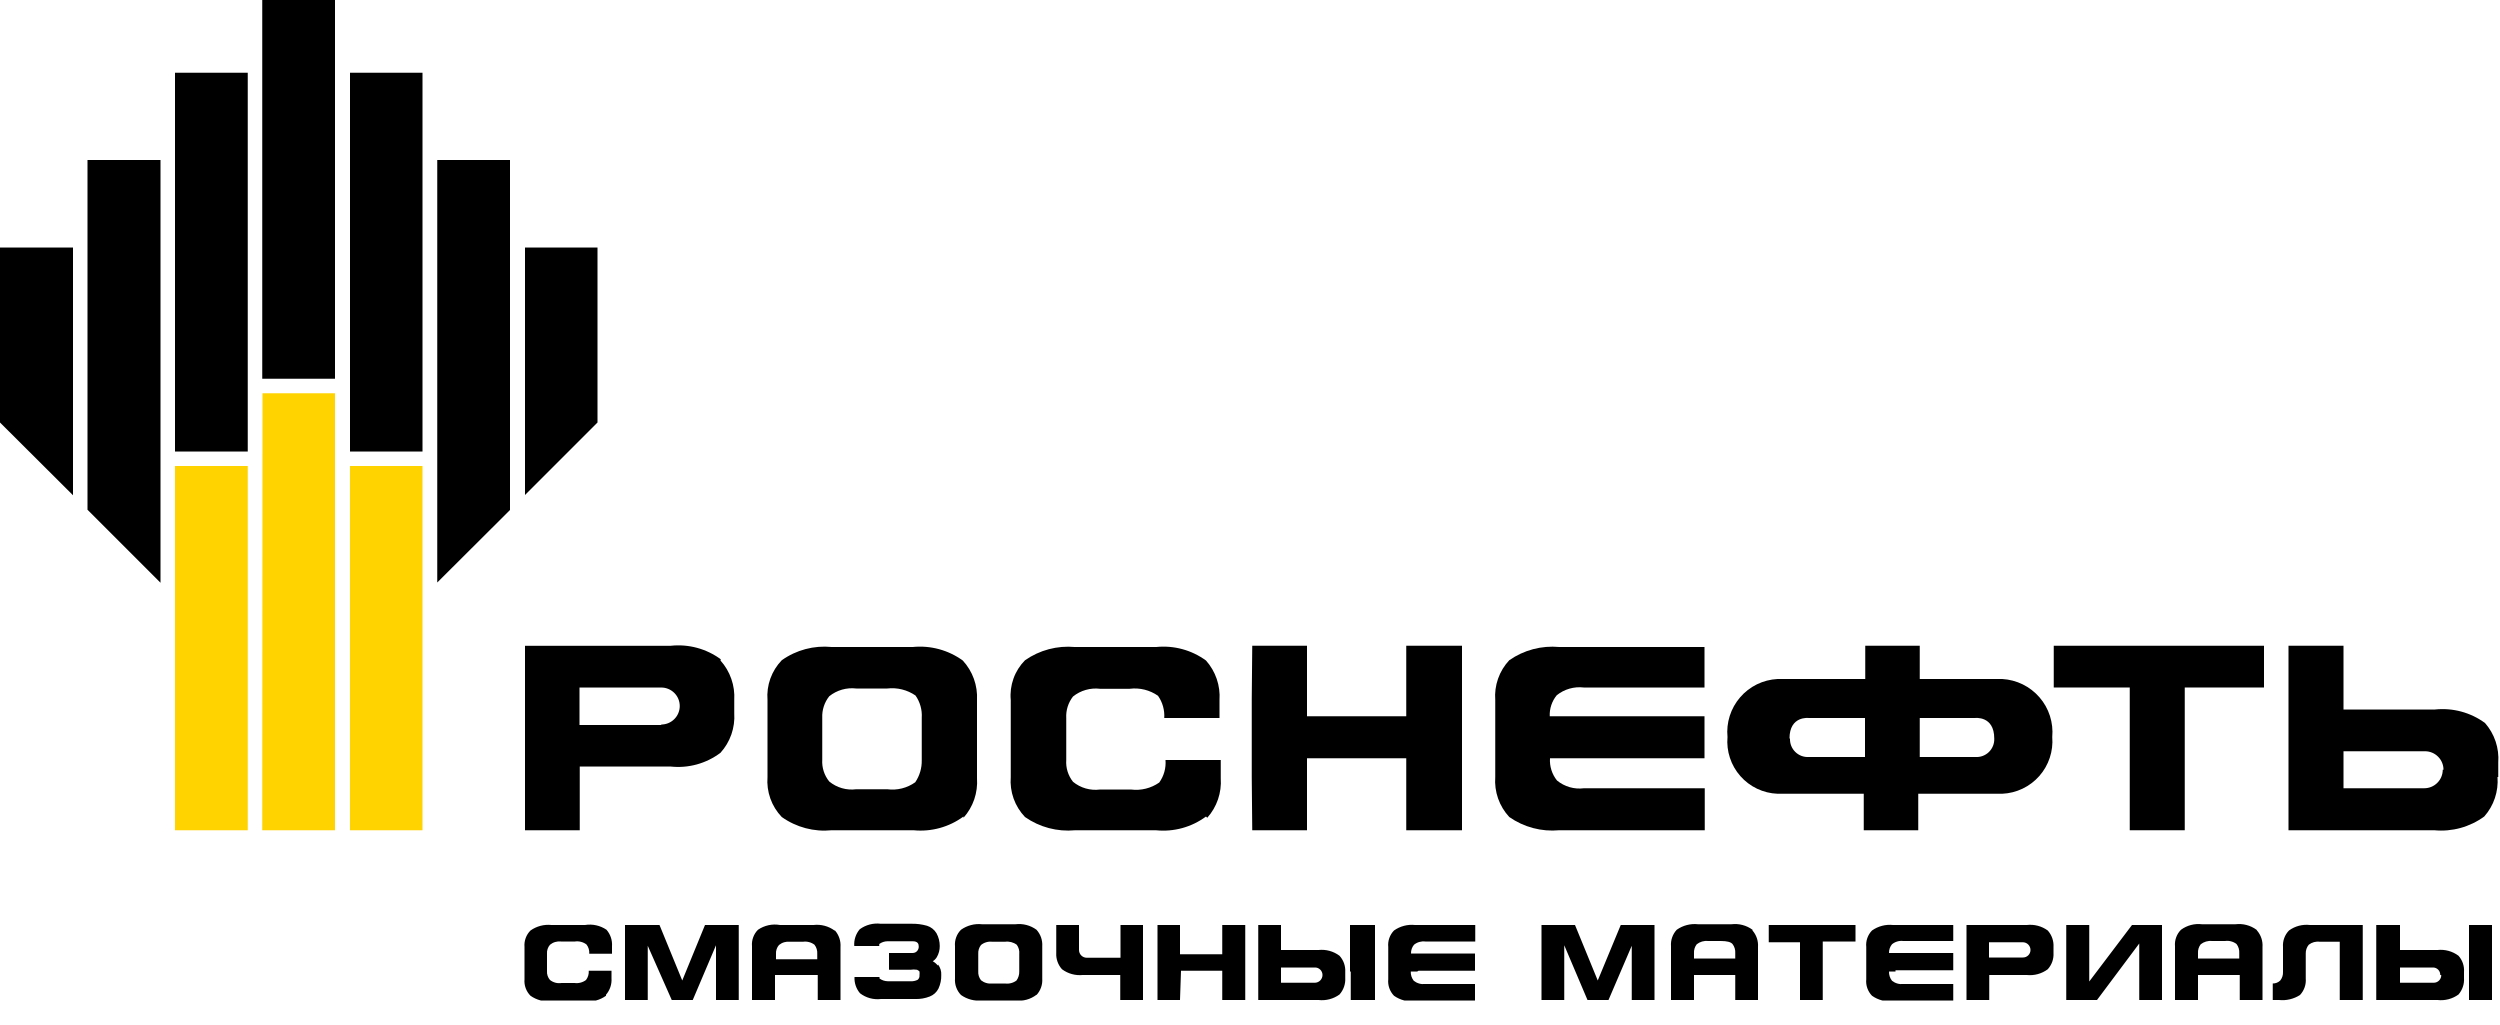 <svg width="100" height="41" viewBox="0 0 100 41" fill="none" xmlns="http://www.w3.org/2000/svg">
<g clip-path="url(#clip0_44_2233)">
<path d="M66.18 37V40H65.27V37.83L64.34 40H63.5L62.57 37.81V40H61.66V37H63L63.91 39.22L64.83 37H66.18ZM70.1 37.22C70.258 37.402 70.337 37.639 70.32 37.88V40H69.41V39H67.76V40H66.84V37.85C66.831 37.73 66.846 37.609 66.886 37.495C66.925 37.382 66.988 37.278 67.07 37.19C67.317 37.015 67.619 36.937 67.92 36.97H69.26C69.558 36.934 69.858 37.013 70.1 37.19V37.22ZM67.76 38.19V38.34H69.41V38.13C69.42 37.997 69.381 37.865 69.3 37.76C69.23 37.68 69.08 37.64 68.83 37.64H68.32C68.159 37.623 67.998 37.67 67.87 37.77C67.79 37.872 67.751 38 67.76 38.13V38.19ZM72 40H72.91V37.66H74.22V37H70.75V37.69H72V40ZM75.82 38.81H78.13V38.12H75.56C75.557 37.992 75.599 37.868 75.68 37.77C75.743 37.719 75.814 37.681 75.892 37.659C75.969 37.636 76.05 37.63 76.13 37.64H78.13V37H75.72C75.423 36.968 75.124 37.047 74.88 37.22C74.796 37.306 74.732 37.41 74.692 37.524C74.652 37.638 74.638 37.76 74.65 37.88V39.17C74.638 39.29 74.652 39.411 74.692 39.525C74.732 39.639 74.796 39.743 74.88 39.83C75.124 40.003 75.423 40.081 75.72 40.05H78.13V39.36H76.13C76.05 39.369 75.969 39.363 75.892 39.34C75.814 39.318 75.743 39.28 75.68 39.23C75.597 39.125 75.555 38.993 75.56 38.86H75.82V38.81ZM80.91 38.3C80.95 38.301 80.99 38.294 81.028 38.28C81.066 38.265 81.1 38.243 81.129 38.215C81.158 38.187 81.181 38.154 81.196 38.117C81.212 38.08 81.22 38.04 81.22 38C81.22 37.917 81.187 37.839 81.129 37.78C81.071 37.722 80.992 37.69 80.91 37.69H79.56V38.3H80.91ZM81.91 37.22C81.99 37.309 82.051 37.413 82.091 37.527C82.13 37.64 82.147 37.76 82.14 37.88V38.12C82.147 38.238 82.13 38.356 82.091 38.468C82.051 38.579 81.99 38.682 81.91 38.77C81.669 38.95 81.369 39.032 81.07 39H79.57V40H78.66V37H81.07C81.368 36.965 81.668 37.043 81.91 37.22ZM85.28 37L83.57 39.26V37H82.65V40H83.88L85.57 37.74V40H86.48V37H85.28ZM90.28 37.22C90.438 37.402 90.517 37.639 90.5 37.88V40H89.59V39H87.92V40H87V37.85C86.989 37.729 87.005 37.607 87.047 37.493C87.088 37.379 87.154 37.275 87.24 37.19C87.482 37.013 87.782 36.934 88.08 36.97H89.42C89.718 36.934 90.018 37.013 90.26 37.19L90.28 37.22ZM87.92 38.19V38.34H89.57V38.13C89.58 37.997 89.541 37.865 89.46 37.76C89.395 37.71 89.321 37.674 89.242 37.654C89.163 37.633 89.081 37.628 89 37.64H88.48C88.319 37.623 88.158 37.67 88.03 37.77C87.951 37.872 87.911 38 87.92 38.13V38.19ZM98.76 38.81V40H99.68V37H98.76V38.86V38.81ZM97.61 39C97.611 38.96 97.605 38.92 97.59 38.883C97.576 38.846 97.553 38.812 97.525 38.784C97.497 38.756 97.463 38.734 97.427 38.72C97.389 38.705 97.35 38.698 97.31 38.7H96V39.31H97.35C97.39 39.31 97.43 39.301 97.467 39.286C97.504 39.27 97.538 39.247 97.566 39.218C97.594 39.189 97.616 39.155 97.63 39.117C97.645 39.08 97.651 39.04 97.65 39H97.61ZM98.56 39.12C98.577 39.36 98.498 39.597 98.34 39.78C98.098 39.956 97.798 40.035 97.5 40H95.05V37H96V38H97.5C97.799 37.967 98.099 38.05 98.34 38.23C98.418 38.318 98.478 38.421 98.516 38.532C98.554 38.644 98.569 38.762 98.56 38.88V39.12ZM92.4 37C92.102 36.965 91.802 37.043 91.56 37.22C91.475 37.306 91.41 37.41 91.369 37.524C91.327 37.638 91.311 37.759 91.32 37.88V38.88C91.326 39.003 91.287 39.124 91.21 39.22C91.17 39.258 91.124 39.289 91.072 39.31C91.02 39.33 90.966 39.34 90.91 39.34V40H91.16C91.455 40.031 91.751 39.96 92 39.8C92.082 39.712 92.145 39.608 92.185 39.494C92.225 39.38 92.24 39.26 92.23 39.14V38.14C92.227 38.012 92.269 37.888 92.35 37.79C92.412 37.741 92.482 37.706 92.558 37.685C92.633 37.665 92.712 37.659 92.79 37.67H93.59V40H94.51V37H92.4ZM33.4 37.22C33.558 37.402 33.637 37.639 33.62 37.88V40H32.71V39H31V40H30.08V37.85C30.069 37.729 30.085 37.607 30.127 37.493C30.168 37.379 30.234 37.275 30.32 37.19C30.577 37.014 30.893 36.945 31.2 37H32.54C32.838 36.965 33.138 37.043 33.38 37.22H33.4ZM31.04 38.22V38.37H32.69V38.16C32.7 38.027 32.661 37.895 32.58 37.79C32.515 37.74 32.441 37.704 32.362 37.684C32.283 37.663 32.201 37.658 32.12 37.67H31.6C31.522 37.661 31.442 37.668 31.367 37.69C31.291 37.712 31.221 37.75 31.16 37.8C31.117 37.849 31.084 37.906 31.064 37.968C31.043 38.029 31.035 38.095 31.04 38.16V38.22ZM40.77 38.16V38.86C40.774 38.988 40.735 39.115 40.66 39.22C40.595 39.269 40.521 39.305 40.442 39.325C40.363 39.346 40.281 39.351 40.2 39.34H39.69C39.61 39.349 39.529 39.343 39.452 39.32C39.374 39.298 39.303 39.26 39.24 39.21C39.16 39.107 39.121 38.979 39.13 38.85V38.16C39.121 38.03 39.16 37.902 39.24 37.8C39.303 37.749 39.374 37.711 39.452 37.689C39.529 37.666 39.61 37.66 39.69 37.67H40.2C40.366 37.647 40.535 37.69 40.67 37.79C40.748 37.896 40.784 38.028 40.77 38.16ZM41.46 39.8C41.541 39.713 41.603 39.61 41.642 39.498C41.682 39.387 41.698 39.268 41.69 39.15V37.85C41.698 37.73 41.681 37.61 41.642 37.496C41.602 37.383 41.54 37.279 41.46 37.19C41.218 37.013 40.918 36.934 40.62 36.97H39.28C38.983 36.938 38.684 37.017 38.44 37.19C38.354 37.275 38.288 37.379 38.247 37.493C38.205 37.607 38.189 37.729 38.2 37.85V39.14C38.191 39.26 38.207 39.382 38.249 39.495C38.29 39.609 38.355 39.713 38.44 39.8C38.684 39.973 38.983 40.051 39.28 40.02H40.62C40.919 40.057 41.221 39.974 41.46 39.79V39.8ZM24.24 39.79C24.398 39.607 24.477 39.37 24.46 39.13V38.83H23.55C23.56 38.962 23.521 39.094 23.44 39.2C23.375 39.249 23.301 39.285 23.222 39.305C23.143 39.326 23.061 39.331 22.98 39.32H22.46C22.379 39.333 22.297 39.329 22.217 39.308C22.138 39.287 22.064 39.25 22 39.2C21.957 39.151 21.924 39.093 21.904 39.032C21.883 38.97 21.875 38.905 21.88 38.84V38.15C21.875 38.085 21.883 38.019 21.904 37.958C21.924 37.896 21.957 37.839 22 37.79C22.061 37.74 22.131 37.702 22.207 37.68C22.282 37.658 22.362 37.651 22.44 37.66H23C23.081 37.648 23.163 37.653 23.242 37.674C23.321 37.694 23.395 37.73 23.46 37.78C23.542 37.885 23.581 38.017 23.57 38.15H24.48V37.85C24.497 37.609 24.418 37.372 24.26 37.19C24.008 37.019 23.7 36.951 23.4 37H22.06C21.763 36.968 21.464 37.047 21.22 37.22C21.134 37.305 21.068 37.409 21.027 37.523C20.985 37.637 20.969 37.759 20.98 37.88V39.17C20.969 39.291 20.985 39.412 21.027 39.526C21.068 39.64 21.134 39.744 21.22 39.83C21.464 40.003 21.763 40.081 22.06 40.05H23.4C23.698 40.085 23.998 40.006 24.24 39.83V39.79ZM47.24 38.83H48.89V40H49.81V37H48.89V38.17H47.2V37H46.3V40H47.2L47.24 38.83ZM56.74 38.83H59V38.14H56.44C56.437 38.012 56.479 37.888 56.56 37.79C56.623 37.739 56.694 37.701 56.772 37.679C56.849 37.657 56.93 37.65 57.01 37.66H59.01V37H56.6C56.303 36.968 56.004 37.047 55.76 37.22C55.676 37.306 55.612 37.41 55.572 37.524C55.532 37.638 55.518 37.76 55.53 37.88V39.17C55.518 39.29 55.532 39.411 55.572 39.525C55.612 39.639 55.676 39.743 55.76 39.83C56.004 40.003 56.303 40.081 56.6 40.05H59V39.36H57C56.92 39.369 56.839 39.363 56.762 39.34C56.684 39.318 56.612 39.28 56.55 39.23C56.467 39.125 56.425 38.993 56.43 38.86H56.69L56.74 38.83ZM54.03 38.86V40H55V37H54V38.86H54.03ZM52.9 39C52.9 38.959 52.892 38.919 52.876 38.882C52.861 38.845 52.838 38.812 52.809 38.784C52.78 38.756 52.745 38.734 52.708 38.719C52.67 38.705 52.63 38.698 52.59 38.7H51.24V39.31H52.59C52.672 39.31 52.751 39.277 52.809 39.219C52.867 39.161 52.9 39.082 52.9 39ZM53.81 39.12C53.817 39.239 53.8 39.359 53.761 39.472C53.721 39.586 53.66 39.69 53.58 39.78C53.338 39.956 53.038 40.035 52.74 40H50.33V37H51.24V38H52.74C53.039 37.967 53.339 38.05 53.58 38.23C53.66 38.317 53.721 38.42 53.761 38.531C53.8 38.643 53.817 38.761 53.81 38.88V39.12ZM37.51 38.62C37.455 38.55 37.387 38.492 37.31 38.45C37.375 38.41 37.43 38.355 37.47 38.29C37.551 38.154 37.592 37.998 37.59 37.84C37.59 37.661 37.545 37.486 37.46 37.33C37.374 37.186 37.239 37.08 37.08 37.03C36.875 36.972 36.663 36.945 36.45 36.95H35.23C34.932 36.914 34.632 36.993 34.39 37.17C34.232 37.355 34.153 37.596 34.17 37.84H35.17C35.168 37.813 35.168 37.786 35.17 37.76C35.266 37.69 35.381 37.652 35.5 37.65H36.5C36.72 37.65 36.75 37.76 36.75 37.87C36.75 37.98 36.67 38.12 36.5 38.12H35.56V38.79H36.42C36.506 38.776 36.594 38.776 36.68 38.79C36.718 38.806 36.752 38.829 36.78 38.86C36.786 38.909 36.786 38.96 36.78 39.01C36.784 39.043 36.779 39.077 36.767 39.108C36.755 39.139 36.735 39.167 36.71 39.19C36.621 39.236 36.52 39.257 36.42 39.25H35.51C35.391 39.248 35.276 39.209 35.18 39.14C35.183 39.12 35.183 39.099 35.18 39.08H34.18C34.168 39.316 34.246 39.549 34.4 39.73C34.639 39.914 34.941 39.997 35.24 39.96H36.6C36.802 39.968 37.003 39.934 37.19 39.86C37.343 39.801 37.468 39.687 37.54 39.54C37.618 39.371 37.656 39.186 37.65 39C37.66 38.848 37.613 38.699 37.52 38.58L37.51 38.62ZM44.82 37V38.31H43.47C43.388 38.31 43.309 38.277 43.251 38.219C43.193 38.161 43.16 38.082 43.16 38V37H42.25V38.12C42.243 38.238 42.26 38.356 42.3 38.468C42.339 38.579 42.4 38.682 42.48 38.77C42.718 38.948 43.014 39.03 43.31 39H44.81V40H45.72V37H44.82ZM28.2 37L27.29 39.22L26.38 37H25V40H25.91V37.83L26.87 40H27.71L28.64 37.81V40H29.55V37H28.2Z" fill="black"/>
<path fill-rule="evenodd" clip-rule="evenodd" d="M7 18.64H9.91V33.211H7V18.64ZM14 18.64H16.9V33.211H14V18.64ZM10.5 15.73H13.4V33.211H10.49L10.5 15.73Z" fill="#FFD300"/>
<path fill-rule="evenodd" clip-rule="evenodd" d="M21 9.9H23.9V16.9L21 19.8V9.9ZM0 9.9H2.92V19.81L0 16.9V9.9ZM3.5 6.4H6.42V23.31L3.5 20.39V6.4ZM9.91 18.06H7V2.91H9.91V18.06ZM10.49 0H13.4V15.15H10.49V0ZM16.9 18.06H14V2.91H16.9V18.06ZM17.49 6.4H20.4V20.4L17.49 23.3V6.4Z" fill="black"/>
<path d="M38.54 32.66C37.964 33.084 37.252 33.28 36.54 33.21H33.27C32.561 33.282 31.85 33.093 31.27 32.68C31.068 32.468 30.912 32.217 30.814 31.941C30.716 31.665 30.677 31.372 30.7 31.08V28C30.677 27.71 30.716 27.418 30.814 27.144C30.913 26.87 31.068 26.62 31.27 26.41C31.85 25.997 32.561 25.809 33.27 25.88H36.51C37.22 25.809 37.932 26.001 38.51 26.42C38.706 26.632 38.857 26.881 38.955 27.152C39.053 27.424 39.095 27.712 39.08 28V31.13C39.1 31.416 39.062 31.703 38.97 31.975C38.877 32.246 38.731 32.496 38.54 32.71V32.66ZM36.87 28.71C36.891 28.394 36.802 28.079 36.62 27.82C36.289 27.593 35.888 27.494 35.49 27.54H34.25C34.058 27.517 33.864 27.533 33.679 27.586C33.493 27.64 33.32 27.729 33.17 27.85C32.976 28.094 32.877 28.399 32.89 28.71V30.39C32.871 30.705 32.971 31.015 33.17 31.26C33.319 31.383 33.492 31.474 33.678 31.527C33.864 31.581 34.058 31.595 34.25 31.57H35.49C35.885 31.622 36.286 31.522 36.61 31.29C36.786 31.031 36.877 30.723 36.87 30.41V28.71Z" fill="black"/>
<path d="M48.24 32.661C47.665 33.087 46.952 33.283 46.24 33.211H43C42.292 33.277 41.583 33.089 41 32.681C40.798 32.469 40.642 32.217 40.544 31.942C40.446 31.666 40.407 31.373 40.43 31.081V28.001C40.403 27.71 40.441 27.417 40.539 27.143C40.637 26.868 40.795 26.618 41 26.411C41.583 26.003 42.292 25.815 43 25.881H46.24C46.951 25.807 47.663 25.999 48.24 26.421C48.43 26.635 48.576 26.885 48.669 27.157C48.762 27.428 48.799 27.715 48.78 28.001V28.721H46.57C46.591 28.404 46.502 28.09 46.32 27.831C45.991 27.601 45.588 27.501 45.19 27.551H44C43.809 27.528 43.614 27.544 43.429 27.597C43.243 27.65 43.07 27.74 42.92 27.861C42.729 28.105 42.633 28.411 42.65 28.721V30.401C42.628 30.714 42.725 31.025 42.92 31.271C43.069 31.394 43.242 31.485 43.428 31.538C43.614 31.591 43.808 31.606 44 31.581H45.24C45.638 31.631 46.041 31.531 46.37 31.301C46.557 31.04 46.646 30.721 46.62 30.401H48.83V31.131C48.85 31.417 48.812 31.704 48.72 31.975C48.627 32.247 48.481 32.497 48.29 32.711" fill="black"/>
<path d="M52.28 33.21H50.09L50.07 31.09V27.95L50.09 25.83H52.28V28.65H56.25V25.83H58.48V27.95V31.09V33.21H56.25V30.33H52.28V33.21Z" fill="black"/>
<path d="M62.61 30.33H62C61.978 30.651 62.078 30.969 62.28 31.22C62.429 31.343 62.602 31.434 62.788 31.487C62.974 31.541 63.168 31.555 63.36 31.53H68.19V33.21H62.37C61.662 33.276 60.953 33.088 60.37 32.68C60.172 32.466 60.02 32.214 59.923 31.939C59.827 31.663 59.788 31.371 59.81 31.08V28C59.788 27.711 59.826 27.42 59.923 27.146C60.019 26.872 60.171 26.622 60.37 26.41C60.953 26.002 61.662 25.814 62.37 25.88H68.18V27.5H63.35C63.158 27.477 62.964 27.493 62.779 27.546C62.593 27.599 62.42 27.689 62.27 27.81C62.076 28.046 61.976 28.345 61.99 28.65H68.18V30.33H62.61Z" fill="black"/>
<path d="M85.19 27.5H82.15V25.83H84.7H87.94H90.56V27.5H87.39V33.21H85.19V27.5Z" fill="black"/>
<path d="M80.2 27.16H76.79V25.83H74.61V27.16H71.1C70.814 27.175 70.534 27.248 70.277 27.373C70.02 27.5 69.791 27.676 69.605 27.893C69.418 28.11 69.277 28.362 69.19 28.635C69.103 28.908 69.073 29.195 69.1 29.48C69.075 29.762 69.108 30.046 69.197 30.314C69.285 30.583 69.427 30.831 69.614 31.043C69.801 31.256 70.029 31.428 70.284 31.549C70.54 31.671 70.817 31.739 71.1 31.75H74.55V33.21H76.73V31.75H80.09C80.372 31.738 80.649 31.668 80.904 31.546C81.159 31.424 81.386 31.252 81.573 31.04C81.76 30.828 81.901 30.581 81.99 30.313C82.079 30.045 82.113 29.762 82.09 29.48C82.116 29.195 82.084 28.909 81.997 28.636C81.91 28.364 81.769 28.112 81.582 27.896C81.395 27.679 81.167 27.503 80.911 27.376C80.654 27.25 80.375 27.176 80.09 27.16H80.2ZM79 30.28H76.79V28.72H79C79 28.72 79.77 28.62 79.77 29.54C79.775 29.64 79.758 29.74 79.721 29.833C79.684 29.926 79.628 30.011 79.556 30.081C79.484 30.151 79.398 30.204 79.304 30.239C79.21 30.273 79.11 30.287 79.01 30.28H79ZM71.58 29.54C71.58 28.62 72.35 28.72 72.35 28.72H74.6V30.28H72.35C72.251 30.286 72.152 30.271 72.059 30.236C71.966 30.201 71.881 30.146 71.811 30.077C71.74 30.007 71.685 29.923 71.648 29.831C71.612 29.738 71.596 29.639 71.6 29.54" fill="black"/>
<path d="M28.83 26.371C28.254 25.947 27.541 25.755 26.83 25.831H21V33.211H23.19V30.661H26.82C27.532 30.739 28.248 30.543 28.82 30.111C29.013 29.898 29.16 29.648 29.255 29.377C29.349 29.105 29.389 28.817 29.37 28.531V28.001C29.387 27.714 29.348 27.427 29.253 27.156C29.159 26.884 29.012 26.635 28.82 26.421L28.83 26.371ZM26.45 29.001H23.18V27.501H26.45C26.646 27.501 26.834 27.579 26.973 27.718C27.112 27.856 27.19 28.044 27.19 28.241C27.19 28.437 27.112 28.625 26.973 28.764C26.834 28.903 26.646 28.981 26.45 28.981" fill="black"/>
<path d="M99.93 31.08V30.5C99.951 30.215 99.915 29.928 99.824 29.657C99.733 29.386 99.589 29.135 99.4 28.92C98.824 28.497 98.111 28.305 97.4 28.38H93.74V25.83H91.54V33.21H97.37C98.082 33.278 98.793 33.082 99.37 32.66C99.56 32.446 99.704 32.195 99.795 31.924C99.886 31.652 99.922 31.366 99.9 31.08H99.93ZM97.71 30.79C97.71 30.986 97.632 31.175 97.493 31.313C97.355 31.452 97.166 31.53 96.97 31.53H93.74V30.05H97C97.196 30.05 97.385 30.128 97.523 30.267C97.662 30.406 97.74 30.594 97.74 30.79" fill="black"/>
</g>
<defs>
<clipPath id="clip0_44_2233">
<rect width="99.93" height="40.02" fill="white"/>
</clipPath>
</defs>
</svg>
